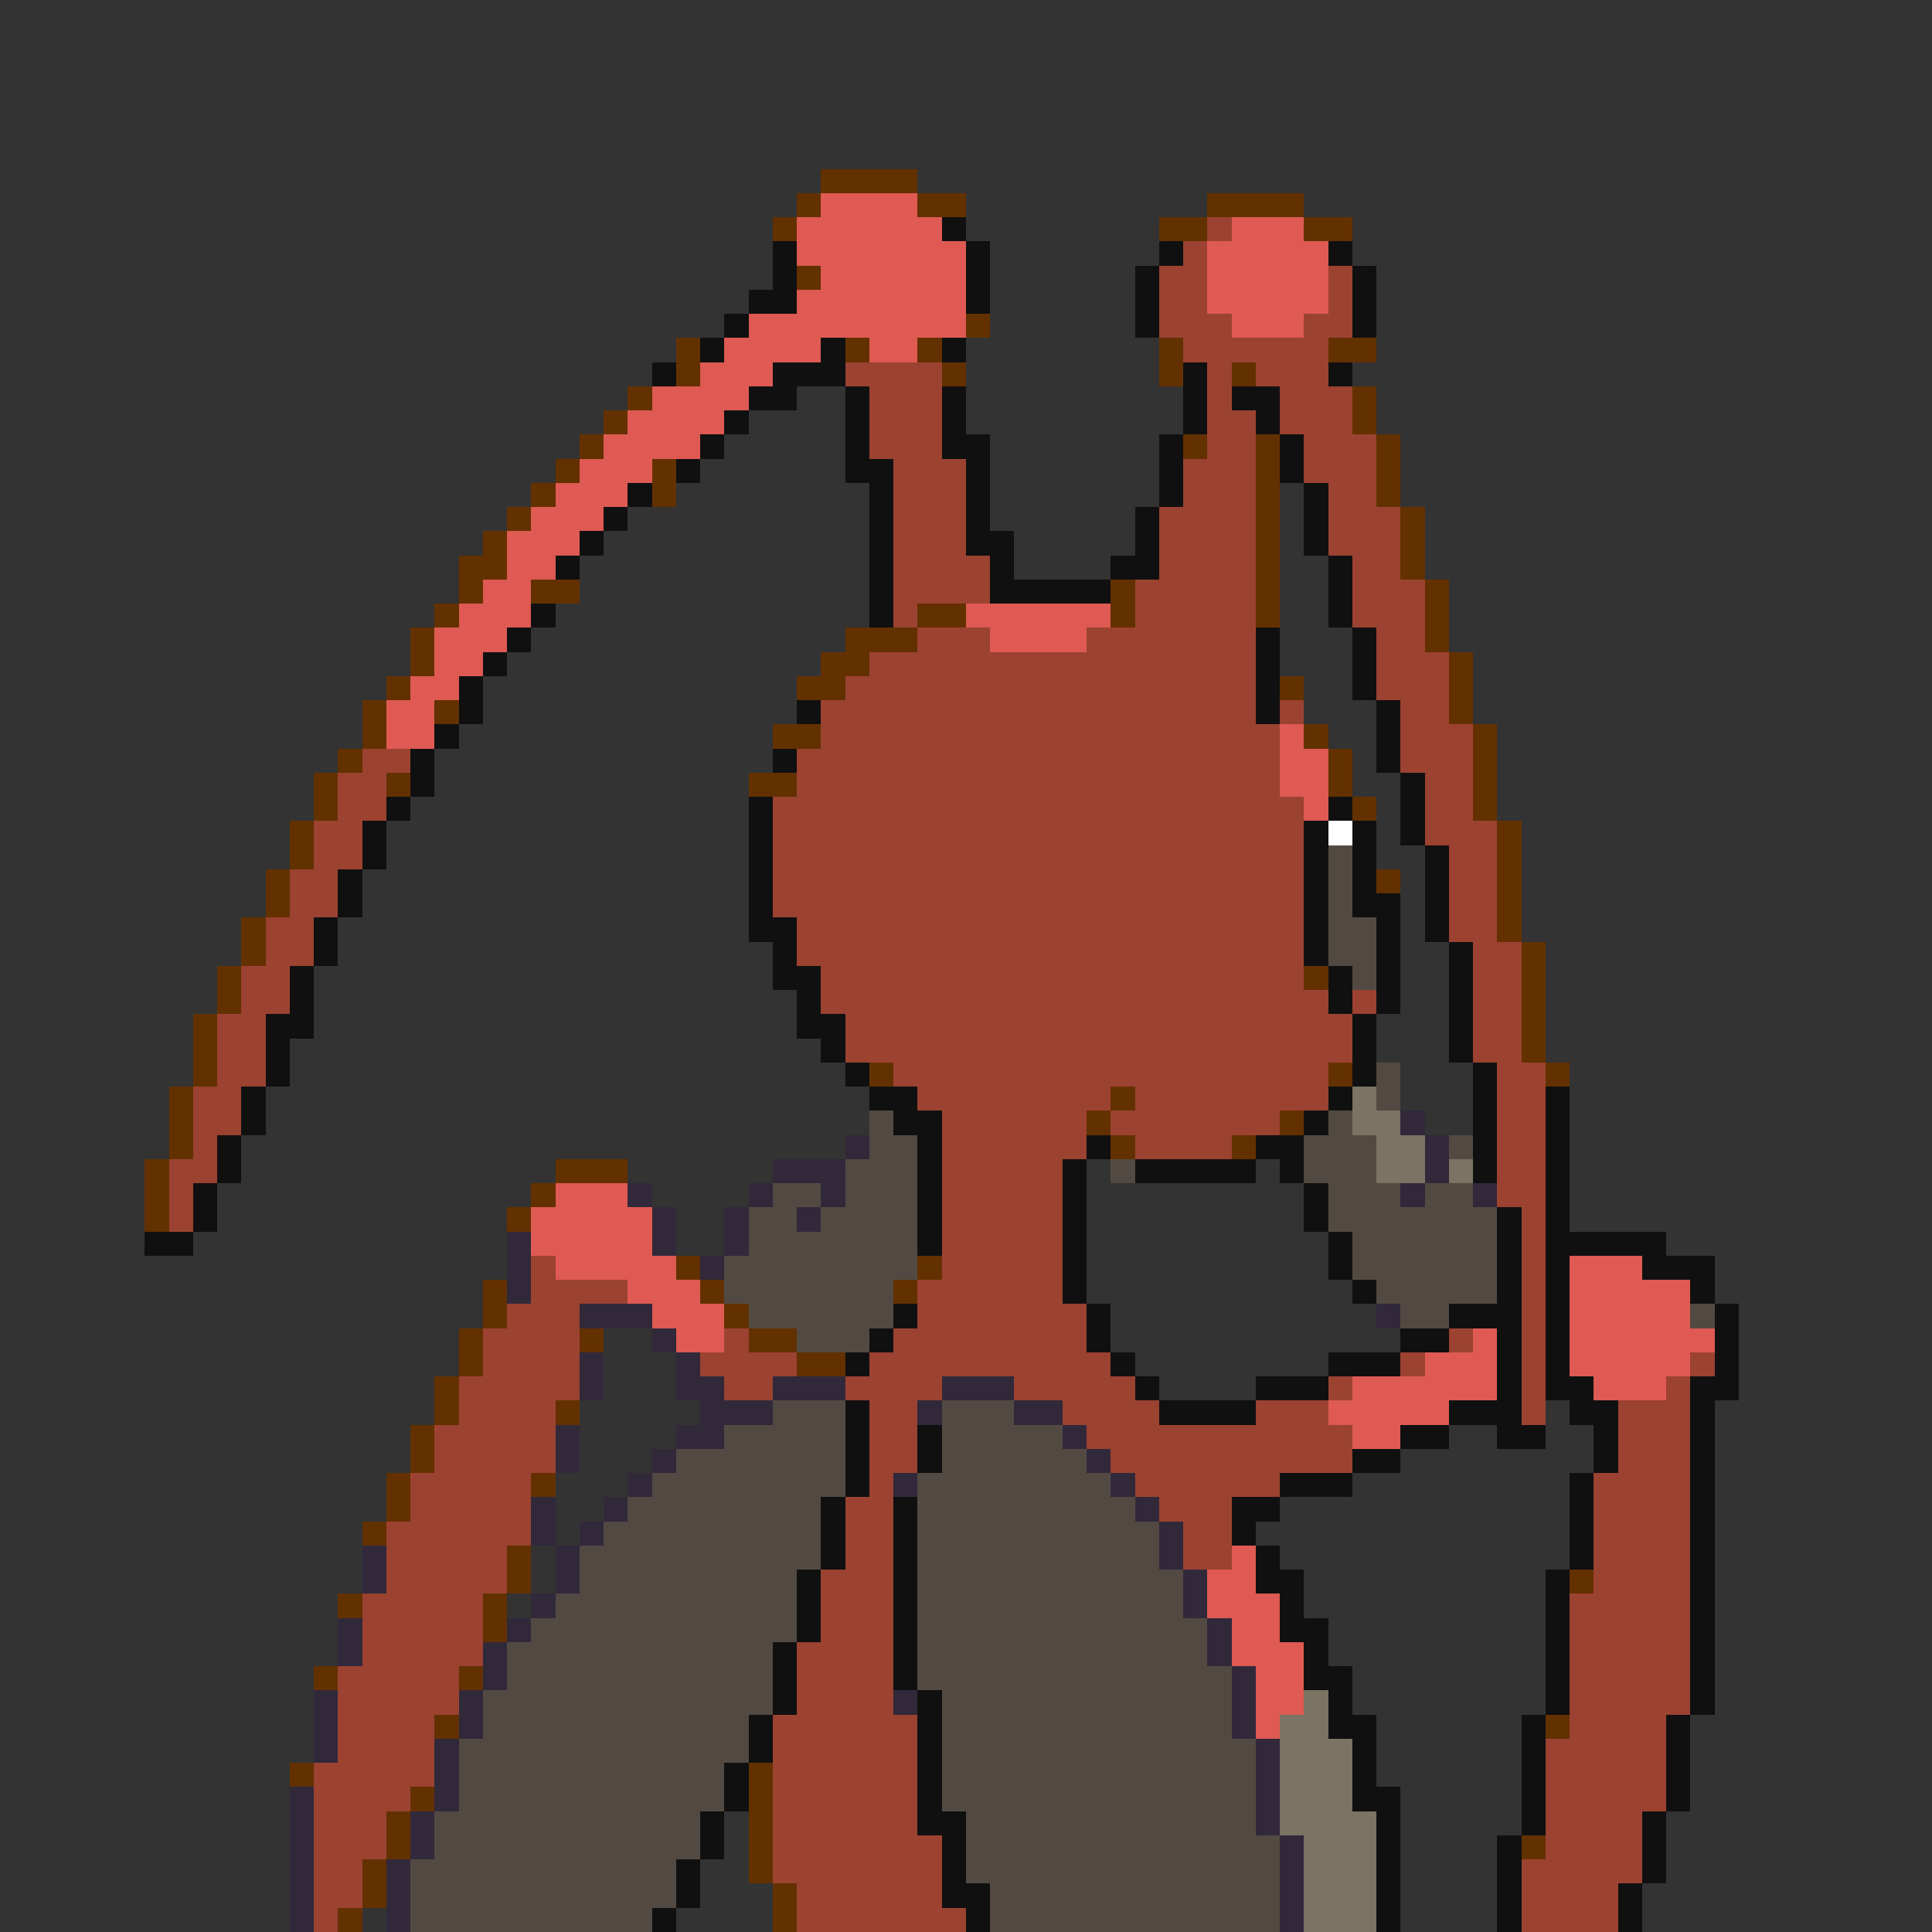 <svg xmlns="http://www.w3.org/2000/svg" viewBox="0 -0.5 80 80" shape-rendering="crispEdges">
<rect x="0" y="-0.5" width="80" height="80" fill="#333333" stroke="none"/>
<path stroke="#633100" d="M34 7h4M33 8h1M38 8h2M50 8h4M32 9h1M48 9h2M54 9h2M33 11h1M40 13h1M28 14h1M35 14h1M38 14h1M48 14h1M55 14h2M28 15h1M39 15h1M48 15h1M51 15h1M26 16h1M56 16h1M25 17h1M56 17h1M24 18h1M49 18h1M52 18h1M57 18h1M23 19h1M27 19h1M52 19h1M57 19h1M22 20h1M27 20h1M52 20h1M57 20h1M21 21h1M52 21h1M58 21h1M20 22h1M52 22h1M58 22h1M19 23h2M52 23h1M58 23h1M19 24h1M22 24h2M46 24h1M52 24h1M59 24h1M18 25h1M38 25h2M46 25h1M52 25h1M59 25h1M17 26h1M35 26h3M59 26h1M17 27h1M34 27h2M60 27h1M16 28h1M33 28h2M53 28h1M60 28h1M15 29h1M18 29h1M60 29h1M15 30h1M32 30h2M54 30h1M61 30h1M14 31h1M55 31h1M61 31h1M13 32h1M16 32h1M31 32h2M55 32h1M61 32h1M13 33h1M56 33h1M61 33h1M12 34h1M62 34h1M12 35h1M62 35h1M11 36h1M57 36h1M62 36h1M11 37h1M62 37h1M10 38h1M62 38h1M10 39h1M63 39h1M9 40h1M54 40h1M63 40h1M9 41h1M63 41h1M8 42h1M63 42h1M8 43h1M63 43h1M8 44h1M36 44h1M55 44h1M64 44h1M7 45h1M46 45h1M7 46h1M45 46h1M53 46h1M7 47h1M46 47h1M51 47h1M6 48h1M23 48h3M6 49h1M22 49h1M6 50h1M21 50h1M28 52h1M38 52h1M20 53h1M29 53h1M37 53h1M20 54h1M30 54h1M19 55h1M24 55h1M31 55h2M19 56h1M33 56h2M18 57h1M18 58h1M23 58h1M17 59h1M17 60h1M16 61h1M22 61h1M16 62h1M15 63h1M21 64h1M21 65h1M65 65h1M14 66h1M20 66h1M20 67h1M13 69h1M19 69h1M18 71h1M64 71h1M12 73h1M31 73h1M17 74h1M31 74h1M16 75h1M31 75h1M16 76h1M31 76h1M63 76h1M15 77h1M31 77h1M15 78h1M32 78h1M14 79h1M32 79h1" />
<path stroke="#de5a52" d="M34 8h4M33 9h6M51 9h3M33 10h7M50 10h5M34 11h6M50 11h5M33 12h7M50 12h5M31 13h9M51 13h3M30 14h4M36 14h2M29 15h3M27 16h4M26 17h4M25 18h4M24 19h3M23 20h3M22 21h3M21 22h3M21 23h2M20 24h2M19 25h3M40 25h6M18 26h3M41 26h4M18 27h2M17 28h2M16 29h2M16 30h2M53 30h1M53 31h2M53 32h2M54 33h1M23 49h3M22 50h5M22 51h5M23 52h5M65 52h3M26 53h3M65 53h5M27 54h3M65 54h5M28 55h2M61 55h1M65 55h6M59 56h3M65 56h5M56 57h6M66 57h3M55 58h5M56 59h2M51 64h1M50 65h2M50 66h3M51 67h2M51 68h3M52 69h2M52 70h2M52 71h1" />
<path stroke="#101010" d="M39 9h1M32 10h1M40 10h1M48 10h1M55 10h1M32 11h1M40 11h1M47 11h1M56 11h1M31 12h2M40 12h1M47 12h1M56 12h1M30 13h1M47 13h1M56 13h1M29 14h1M34 14h1M39 14h1M27 15h1M32 15h3M49 15h1M55 15h1M31 16h2M35 16h1M39 16h1M49 16h1M51 16h2M30 17h1M35 17h1M39 17h1M49 17h1M52 17h1M29 18h1M35 18h1M39 18h2M48 18h1M53 18h1M28 19h1M35 19h2M40 19h1M48 19h1M53 19h1M26 20h1M36 20h1M40 20h1M48 20h1M54 20h1M25 21h1M36 21h1M40 21h1M47 21h1M54 21h1M24 22h1M36 22h1M40 22h2M47 22h1M54 22h1M23 23h1M36 23h1M41 23h1M46 23h2M55 23h1M36 24h1M41 24h5M55 24h1M22 25h1M36 25h1M55 25h1M21 26h1M52 26h1M56 26h1M20 27h1M52 27h1M56 27h1M19 28h1M52 28h1M56 28h1M19 29h1M33 29h1M52 29h1M57 29h1M18 30h1M57 30h1M17 31h1M32 31h1M57 31h1M17 32h1M58 32h1M16 33h1M31 33h1M55 33h1M58 33h1M15 34h1M31 34h1M54 34h1M56 34h1M58 34h1M15 35h1M31 35h1M54 35h1M56 35h1M59 35h1M14 36h1M31 36h1M54 36h1M56 36h1M59 36h1M14 37h1M31 37h1M54 37h1M56 37h2M59 37h1M13 38h1M31 38h2M54 38h1M57 38h1M59 38h1M13 39h1M32 39h1M54 39h1M57 39h1M60 39h1M12 40h1M32 40h2M55 40h1M57 40h1M60 40h1M12 41h1M33 41h1M55 41h1M57 41h1M60 41h1M11 42h2M33 42h2M56 42h1M60 42h1M11 43h1M34 43h1M56 43h1M60 43h1M11 44h1M35 44h1M56 44h1M61 44h1M10 45h1M36 45h2M55 45h1M61 45h1M64 45h1M10 46h1M37 46h2M54 46h1M61 46h1M64 46h1M9 47h1M38 47h1M45 47h1M52 47h2M61 47h1M64 47h1M9 48h1M38 48h1M44 48h1M47 48h5M53 48h1M61 48h1M64 48h1M8 49h1M38 49h1M44 49h1M54 49h1M64 49h1M8 50h1M38 50h1M44 50h1M54 50h1M62 50h1M64 50h1M6 51h2M38 51h1M44 51h1M55 51h1M62 51h1M64 51h5M44 52h1M55 52h1M62 52h1M64 52h1M68 52h3M44 53h1M56 53h1M62 53h1M64 53h1M70 53h1M37 54h1M45 54h1M60 54h3M64 54h1M71 54h1M36 55h1M45 55h1M58 55h2M62 55h1M64 55h1M71 55h1M35 56h1M46 56h1M55 56h3M62 56h1M64 56h1M71 56h1M47 57h1M52 57h3M62 57h1M64 57h2M70 57h2M35 58h1M48 58h4M60 58h3M65 58h2M70 58h1M35 59h1M38 59h1M58 59h2M62 59h2M66 59h1M70 59h1M35 60h1M38 60h1M56 60h2M66 60h1M70 60h1M35 61h1M53 61h3M65 61h1M70 61h1M34 62h1M37 62h1M51 62h2M65 62h1M70 62h1M34 63h1M37 63h1M51 63h1M65 63h1M70 63h1M34 64h1M37 64h1M52 64h1M65 64h1M70 64h1M33 65h1M37 65h1M52 65h2M64 65h1M70 65h1M33 66h1M37 66h1M53 66h1M64 66h1M70 66h1M33 67h1M37 67h1M53 67h2M64 67h1M70 67h1M32 68h1M37 68h1M54 68h1M64 68h1M70 68h1M32 69h1M37 69h1M54 69h2M64 69h1M70 69h1M32 70h1M38 70h1M55 70h1M64 70h1M70 70h1M31 71h1M38 71h1M55 71h2M63 71h1M69 71h1M31 72h1M38 72h1M56 72h1M63 72h1M69 72h1M30 73h1M38 73h1M56 73h1M63 73h1M69 73h1M30 74h1M38 74h1M56 74h2M63 74h1M69 74h1M29 75h1M38 75h2M57 75h1M63 75h1M68 75h1M29 76h1M39 76h1M57 76h1M62 76h1M68 76h1M28 77h1M39 77h1M57 77h1M62 77h1M68 77h1M28 78h1M39 78h2M57 78h1M62 78h1M67 78h1M27 79h1M40 79h1M57 79h1M62 79h1M67 79h1" />
<path stroke="#9c4231" d="M50 9h1M49 10h1M48 11h2M55 11h1M48 12h2M55 12h1M48 13h3M54 13h2M49 14h6M35 15h4M50 15h1M52 15h3M36 16h3M50 16h1M53 16h3M36 17h3M50 17h2M53 17h3M36 18h3M50 18h2M54 18h3M37 19h3M49 19h3M54 19h3M37 20h3M49 20h3M55 20h2M37 21h3M48 21h4M55 21h3M37 22h3M48 22h4M55 22h3M37 23h4M48 23h4M56 23h2M37 24h4M47 24h5M56 24h3M37 25h1M47 25h5M56 25h3M38 26h3M45 26h7M57 26h2M36 27h16M57 27h3M35 28h17M57 28h3M34 29h18M53 29h1M58 29h2M34 30h19M58 30h3M15 31h2M33 31h20M58 31h3M14 32h2M33 32h20M59 32h2M14 33h2M32 33h22M59 33h2M13 34h2M32 34h22M59 34h3M13 35h2M32 35h22M60 35h2M12 36h2M32 36h22M60 36h2M12 37h2M32 37h22M60 37h2M11 38h2M33 38h21M60 38h2M11 39h2M33 39h21M61 39h2M10 40h2M34 40h20M61 40h2M10 41h2M34 41h21M56 41h1M61 41h2M9 42h2M35 42h21M61 42h2M9 43h2M35 43h21M61 43h2M9 44h2M37 44h18M62 44h2M8 45h2M38 45h8M47 45h8M62 45h2M8 46h2M39 46h6M46 46h7M62 46h2M8 47h1M39 47h6M47 47h4M62 47h2M7 48h2M39 48h5M62 48h2M7 49h1M39 49h5M62 49h2M7 50h1M39 50h5M63 50h1M39 51h5M63 51h1M22 52h1M39 52h5M63 52h1M22 53h4M38 53h6M63 53h1M21 54h3M38 54h7M63 54h1M20 55h4M30 55h1M37 55h8M60 55h1M63 55h1M20 56h4M29 56h4M36 56h10M58 56h1M63 56h1M70 56h1M19 57h5M30 57h2M35 57h4M42 57h5M55 57h1M63 57h1M69 57h1M19 58h4M36 58h2M44 58h4M52 58h3M63 58h1M67 58h3M18 59h5M36 59h2M45 59h11M67 59h3M18 60h5M36 60h2M46 60h10M67 60h3M17 61h5M36 61h1M47 61h6M66 61h4M17 62h5M35 62h2M48 62h3M66 62h4M16 63h6M35 63h2M49 63h2M66 63h4M16 64h5M35 64h2M49 64h2M66 64h4M16 65h5M34 65h3M66 65h4M15 66h5M34 66h3M65 66h5M15 67h5M34 67h3M65 67h5M15 68h5M33 68h4M65 68h5M14 69h5M33 69h4M65 69h5M14 70h5M33 70h4M65 70h5M14 71h4M32 71h6M65 71h4M14 72h4M32 72h6M64 72h5M13 73h5M32 73h6M64 73h5M13 74h4M32 74h6M64 74h5M13 75h3M32 75h6M64 75h4M13 76h3M32 76h7M64 76h4M13 77h2M32 77h7M63 77h5M13 78h2M33 78h6M63 78h4M13 79h1M33 79h7M63 79h4" />
<path stroke="#ffffff" d="M55 34h1" />
<path stroke="#524a42" d="M55 35h1M55 36h1M55 37h1M55 38h2M55 39h2M56 40h1M57 44h1M57 45h1M36 46h1M55 46h1M36 47h2M54 47h3M60 47h1M35 48h3M46 48h1M54 48h3M32 49h2M35 49h3M55 49h3M59 49h2M31 50h2M34 50h4M55 50h7M31 51h7M56 51h6M30 52h8M56 52h6M30 53h7M57 53h5M31 54h6M58 54h2M70 54h1M33 55h3M32 58h3M39 58h3M30 59h5M39 59h5M28 60h7M39 60h6M27 61h8M38 61h8M26 62h8M38 62h9M25 63h9M38 63h10M24 64h10M38 64h10M24 65h9M38 65h11M23 66h10M38 66h11M22 67h11M38 67h12M21 68h11M38 68h12M21 69h11M38 69h13M20 70h12M39 70h12M20 71h11M39 71h12M19 72h12M39 72h13M19 73h11M39 73h13M19 74h11M39 74h13M18 75h11M40 75h12M18 76h11M40 76h13M17 77h11M40 77h13M17 78h11M41 78h12M17 79h10M41 79h12" />
<path stroke="#7b7363" d="M56 45h1M56 46h2M57 47h2M57 48h2M60 48h1M54 70h1M53 71h2M53 72h3M53 73h3M53 74h3M53 75h4M54 76h3M54 77h3M54 78h3M54 79h3" />
<path stroke="#31293a" d="M58 46h1M35 47h1M59 47h1M32 48h3M59 48h1M26 49h1M31 49h1M34 49h1M58 49h1M61 49h1M27 50h1M30 50h1M33 50h1M21 51h1M27 51h1M30 51h1M21 52h1M29 52h1M21 53h1M24 54h3M57 54h1M27 55h1M24 56h1M28 56h1M24 57h1M28 57h2M32 57h3M39 57h3M29 58h3M38 58h1M42 58h2M23 59h1M28 59h2M44 59h1M23 60h1M27 60h1M45 60h1M26 61h1M37 61h1M46 61h1M22 62h1M25 62h1M47 62h1M22 63h1M24 63h1M48 63h1M15 64h1M23 64h1M48 64h1M15 65h1M23 65h1M49 65h1M22 66h1M49 66h1M14 67h1M21 67h1M50 67h1M14 68h1M20 68h1M50 68h1M20 69h1M51 69h1M13 70h1M19 70h1M37 70h1M51 70h1M13 71h1M19 71h1M51 71h1M13 72h1M18 72h1M52 72h1M18 73h1M52 73h1M12 74h1M18 74h1M52 74h1M12 75h1M17 75h1M52 75h1M12 76h1M17 76h1M53 76h1M12 77h1M16 77h1M53 77h1M12 78h1M16 78h1M53 78h1M12 79h1M16 79h1M53 79h1" />
</svg>